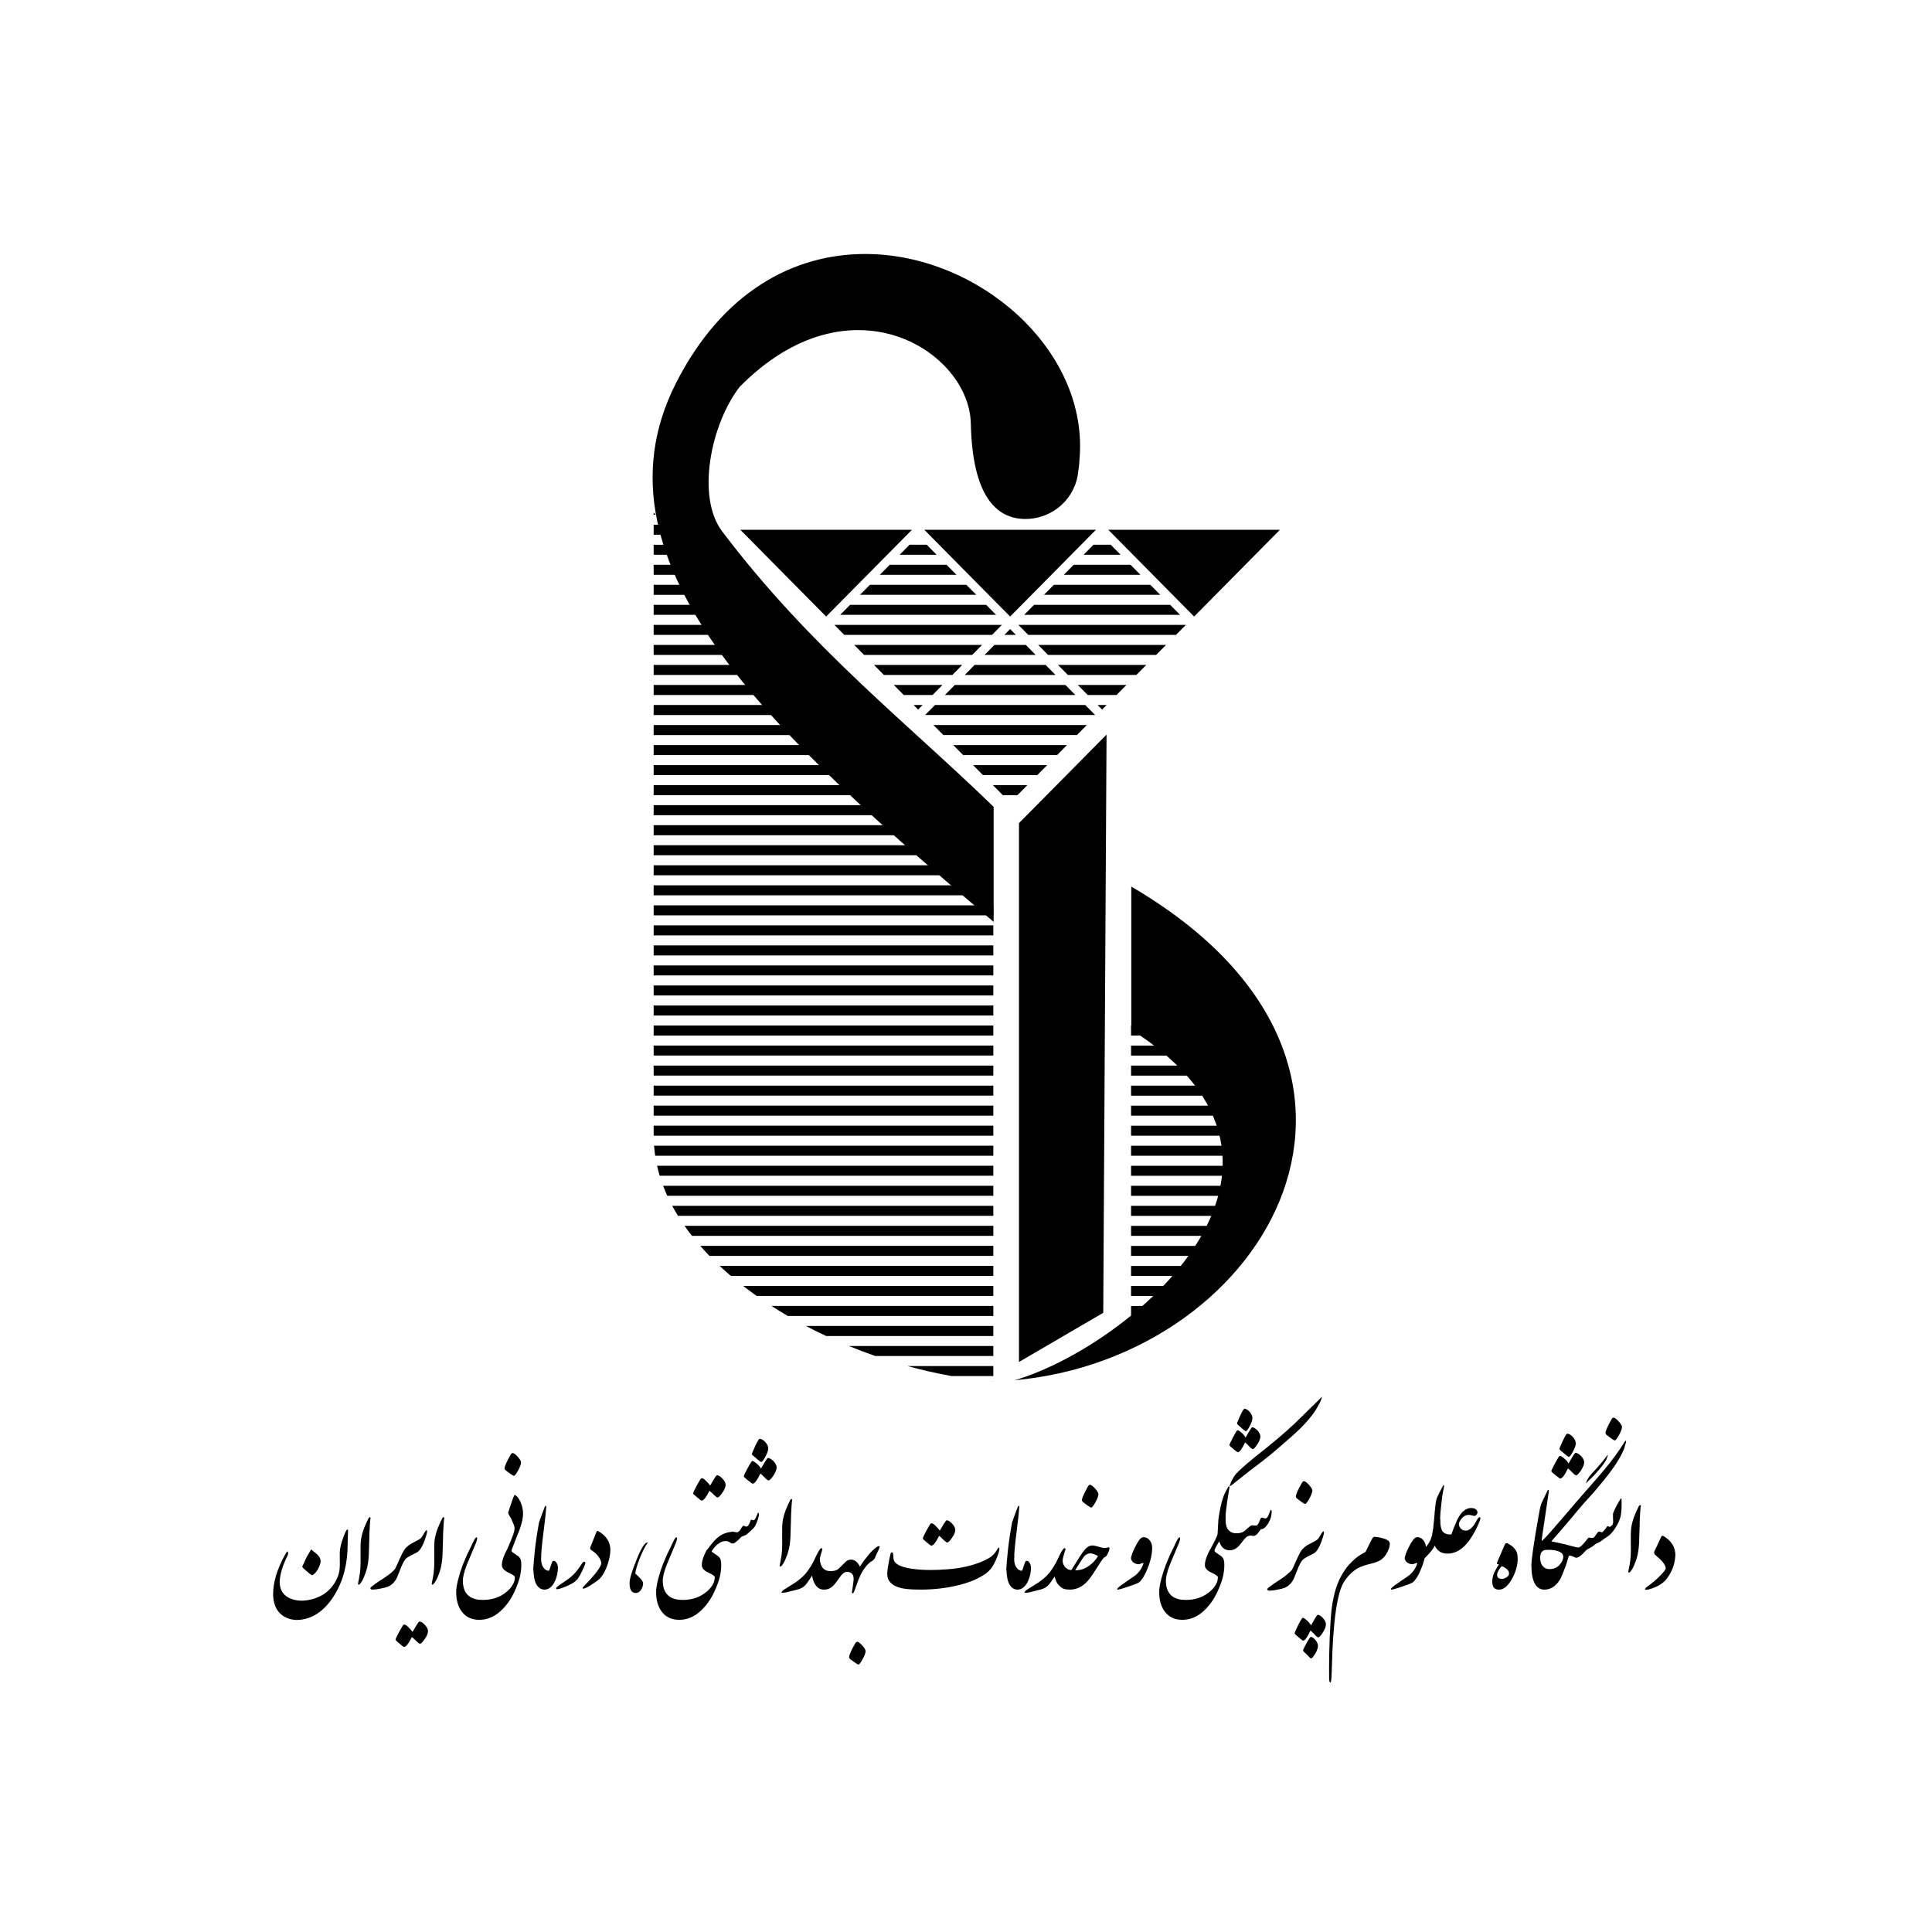 <?xml version="1.0" encoding="UTF-8"?> <svg xmlns="http://www.w3.org/2000/svg" width="100" height="100" viewBox="0 0 100 100" fill="none"><path fill-rule="evenodd" clip-rule="evenodd" d="M61.911 52.434L61.245 52.564H62.023L61.911 52.434ZM58.578 53.082L58.544 53.089V53.6H62.916L62.47 53.082H58.578ZM58.544 54.119V54.637H63.809L63.363 54.119H58.544ZM58.544 55.156V55.674H64.703L64.256 55.156H58.544ZM58.544 56.193V56.711H65.362L65.408 56.493L65.149 56.193H58.544ZM58.544 57.229V57.748H65.147L65.255 57.229H58.544ZM58.544 58.266V58.785H64.931L65.039 58.266H58.544ZM58.544 59.303V59.822H64.716L64.824 59.303H58.544ZM58.544 60.34V60.858H64.501L64.608 60.34H58.544ZM58.544 61.377V61.895H64.285L64.393 61.377H58.544ZM58.544 62.414V62.932H64.07L64.177 62.414H58.544ZM58.544 63.45V63.969H63.854L63.962 63.45H58.544ZM58.544 64.487V65.006H62.949L63.551 64.487H58.544ZM58.544 65.524V66.043H61.745L62.347 65.524H58.544ZM58.544 66.561V67.079H60.541L61.143 66.561H58.544ZM58.544 67.598V68.116H59.337L59.939 67.598H58.544ZM58.544 68.635V68.799L58.735 68.635H58.544Z" fill="black"></path><path fill-rule="evenodd" clip-rule="evenodd" d="M47.077 28.196L46.564 28.715H48.48L47.968 28.196H47.077ZM56.6 28.196L56.087 28.715H58.004L57.491 28.196H56.6ZM46.051 29.233L45.539 29.752H49.506L48.993 29.233H46.051ZM55.575 29.233L55.062 29.752H59.029L58.517 29.233H55.575ZM45.026 30.27L44.513 30.788H50.532L50.019 30.27H45.026ZM54.549 30.27L54.036 30.788H60.055L59.542 30.27H54.549ZM44 31.307L43.487 31.825H51.557L51.044 31.307H44ZM53.523 31.307L53.011 31.825H61.08L60.568 31.307H53.523ZM43.187 32.344L43.7 32.862H51.345L51.858 32.344H43.187ZM52.71 32.344L53.223 32.862H60.868L61.381 32.344H52.71ZM52.284 32.56L51.985 32.862H52.583L52.284 32.56ZM44.213 33.38L44.725 33.899H50.319L50.832 33.38H44.213ZM51.472 33.38L50.96 33.899H53.608L53.096 33.38H51.472ZM53.736 33.38L54.249 33.899H59.843L60.355 33.38H53.736ZM45.238 34.417L45.751 34.936H49.294L49.806 34.417H45.238ZM50.447 34.417L49.934 34.936H54.634L54.121 34.417H50.447ZM54.761 34.417L55.274 34.936H58.817L59.33 34.417H54.761ZM46.264 35.454L46.776 35.973H48.268L48.781 35.454H46.264ZM49.421 35.454L48.908 35.973H55.66L55.147 35.454H49.421ZM55.787 35.454L56.3 35.973H57.791L58.304 35.454H55.787ZM47.289 36.491L47.522 36.727L47.755 36.491H47.289ZM48.396 36.491L47.883 37.009H56.685L56.172 36.491H48.396ZM56.813 36.491L57.046 36.727L57.279 36.491H56.813ZM48.315 37.528L48.828 38.046H55.74L56.253 37.528H48.315ZM49.341 38.565L49.853 39.083H54.715L55.227 38.565H49.341ZM50.366 39.602L50.879 40.12H53.689L54.202 39.602H50.366ZM51.392 40.638L51.904 41.157H52.663L53.176 40.638H51.392Z" fill="black"></path><path fill-rule="evenodd" clip-rule="evenodd" d="M47.202 27.422H38.319L42.761 31.912L47.202 27.422Z" fill="black"></path><path fill-rule="evenodd" clip-rule="evenodd" d="M56.725 27.422H47.843L52.284 31.912L56.725 27.422Z" fill="black"></path><path fill-rule="evenodd" clip-rule="evenodd" d="M66.249 27.422H57.366L61.807 31.912L66.249 27.422Z" fill="black"></path><path fill-rule="evenodd" clip-rule="evenodd" d="M57.275 38.023L52.742 42.605V70.496L57.104 67.95L57.275 38.023Z" fill="black"></path><path fill-rule="evenodd" clip-rule="evenodd" d="M58.556 45.891V53.297C69.729 60.411 58.373 69.744 52.513 71.441C65.739 70.239 74.345 55.127 58.556 45.891Z" fill="black"></path><path fill-rule="evenodd" clip-rule="evenodd" d="M33.833 26.523V26.641H33.935L33.833 26.523ZM33.833 27.16V27.678H34.838L34.386 27.16H33.833ZM33.833 28.197V28.715H35.74L35.289 28.197H33.833ZM33.833 29.233V29.752H36.642L36.191 29.233H33.833ZM33.833 30.27V30.789H37.545L37.094 30.27H33.833ZM33.833 31.307V31.825H38.447L37.996 31.307H33.833ZM33.833 32.344V32.862H39.349L38.898 32.344H33.833ZM33.833 33.381V33.899H40.252L39.801 33.381H33.833ZM33.833 34.417V34.936H41.154L40.703 34.417H33.833ZM33.833 35.454V35.973H42.057L41.605 35.454H33.833ZM33.833 36.491V37.01H42.959L42.508 36.491H33.833ZM33.833 37.528V38.047H43.861L43.41 37.528H33.833ZM33.833 38.565V39.083H44.764L44.313 38.565H33.833ZM33.833 39.602V40.12H45.666L45.215 39.602H33.833ZM33.833 40.639V41.157H46.569L46.117 40.639H33.833ZM33.833 41.675V42.194H47.471L47.02 41.675H33.833ZM33.833 42.712V43.231H48.373L47.922 42.712H33.833ZM33.833 43.749V44.267H49.276L48.825 43.749H33.833ZM33.833 44.786V45.304H50.178L49.727 44.786H33.833ZM33.833 45.823V46.341H51.08L50.629 45.823H33.833ZM33.833 46.86V47.378H51.414V46.86H33.833ZM33.833 47.896V48.415H51.414V47.896H33.833ZM33.833 48.933V49.452H51.414V48.933H33.833ZM33.833 49.97V50.489H51.414V49.97H33.833ZM33.833 51.007V51.525H51.414V51.007H33.833ZM33.833 52.044V52.562H51.414V52.044H33.833ZM33.833 53.081V53.599H51.414V53.081H33.833ZM33.833 54.117V54.636H51.414V54.117H33.833ZM33.833 55.154V55.673H51.414V55.154H33.833ZM33.833 56.191V56.709H51.414V56.191H33.833ZM33.833 57.228V57.746H51.414V57.228H33.833ZM33.833 58.265V58.759C33.833 58.767 33.833 58.775 33.833 58.783H51.414V58.265H33.833ZM33.854 59.302C33.867 59.475 33.887 59.648 33.913 59.82H51.414V59.302H33.854ZM34.01 60.338C34.049 60.513 34.095 60.685 34.147 60.857H51.414V60.338H34.01ZM34.323 61.375C34.389 61.55 34.46 61.722 34.538 61.894H51.414V61.375H34.323ZM34.794 62.412C34.887 62.587 34.986 62.759 35.092 62.931H51.414V62.412H34.794ZM35.431 63.449C35.553 63.624 35.681 63.797 35.815 63.967H51.414V63.449H35.431ZM36.244 64.486C36.397 64.661 36.556 64.834 36.721 65.004H51.414V64.486H36.244ZM37.248 65.523C37.435 65.698 37.629 65.871 37.828 66.041H51.414V65.523H37.248ZM38.465 66.559C38.693 66.736 38.925 66.909 39.164 67.078H51.414V66.559H38.465ZM39.933 67.596C40.21 67.774 40.491 67.947 40.779 68.115H51.414V67.596H39.933ZM41.716 68.633C42.059 68.813 42.407 68.986 42.76 69.151H51.414V68.633H41.716ZM43.941 69.67C44.393 69.856 44.85 70.028 45.31 70.188H51.414V69.67H43.941ZM46.971 70.707C47.741 70.919 48.509 71.093 49.264 71.225H51.414V70.707H46.971ZM51.326 71.481C51.356 71.484 51.385 71.486 51.414 71.488V71.481H51.326Z" fill="black"></path><path fill-rule="evenodd" clip-rule="evenodd" d="M44.764 13.146C41.135 13.151 37.418 15.042 34.985 19.837C30.178 29.309 40.577 38.459 51.43 47.716V41.763C47.076 37.517 41.938 33.548 37.371 27.492C36.047 25.736 36.766 22.009 38.278 20.03C43.999 14.219 50.169 18.179 50.249 21.916C50.328 25.652 51.557 26.862 53.074 26.862C54.501 26.861 55.689 25.785 55.809 24.386C55.846 24.222 55.861 24.028 55.889 23.581C56.239 18.038 50.615 13.139 44.764 13.146Z" fill="black"></path><path d="M85.979 79.55C86.002 79.484 86.048 79.472 86.118 79.516C86.517 79.759 86.717 80.086 86.717 80.496C86.7 80.802 86.636 81.069 86.522 81.298C86.411 81.526 86.297 81.7 86.18 81.819C85.978 82.025 85.688 82.177 85.309 82.275C85.262 82.283 85.225 82.287 85.198 82.287C85.161 82.287 85.143 82.278 85.143 82.259C85.143 82.226 85.198 82.168 85.309 82.087C85.531 81.931 85.739 81.753 85.933 81.554C86.122 81.362 86.217 81.235 86.217 81.173C86.217 81.01 86.041 80.785 85.689 80.496C85.623 80.442 85.603 80.376 85.627 80.299C85.72 80.118 85.837 79.868 85.979 79.55Z" fill="black"></path><path d="M84.865 79.019C84.857 79.246 84.85 79.45 84.846 79.631C84.844 79.809 84.836 79.961 84.822 80.086C84.797 80.355 84.745 80.593 84.667 80.801C84.591 81.007 84.53 81.144 84.485 81.213C84.442 81.281 84.406 81.331 84.377 81.363C84.344 81.394 84.318 81.404 84.3 81.394C84.283 81.383 84.277 81.366 84.281 81.341C84.281 81.335 84.3 81.24 84.337 81.057C84.374 80.874 84.397 80.697 84.405 80.526C84.415 80.354 84.417 80.111 84.411 79.799C84.405 79.485 84.412 79.245 84.433 79.078C84.445 78.983 84.466 78.883 84.494 78.779C84.523 78.675 84.556 78.574 84.593 78.476C84.632 78.376 84.672 78.281 84.713 78.192C84.755 78.103 84.793 78.023 84.828 77.955C84.857 77.911 84.881 77.894 84.902 77.905C84.922 77.913 84.932 77.93 84.93 77.955C84.925 77.969 84.92 78.002 84.914 78.052C84.91 78.099 84.905 78.158 84.899 78.226C84.895 78.293 84.891 78.365 84.886 78.442C84.882 78.519 84.878 78.594 84.874 78.669C84.872 78.742 84.87 78.81 84.868 78.872C84.866 78.935 84.865 78.984 84.865 79.019Z" fill="black"></path><path d="M83.21 75.303C83.229 75.309 83.218 75.361 83.176 75.459C83.168 75.498 83.147 75.548 83.112 75.609C83.004 75.792 82.797 76.051 82.488 76.386C82.416 76.454 82.346 76.522 82.278 76.589C82.21 76.655 82.144 76.722 82.081 76.788C82.105 76.716 82.136 76.641 82.173 76.564C82.2 76.51 82.253 76.435 82.334 76.339C82.562 76.089 82.737 75.894 82.858 75.752C83.021 75.557 83.138 75.407 83.21 75.303ZM80.914 80.574C80.914 80.459 80.843 80.371 80.701 80.308C80.559 80.248 80.373 80.218 80.145 80.218C80.024 80.218 79.944 80.227 79.907 80.246C79.782 80.302 79.719 80.43 79.719 80.63C79.719 80.821 79.768 80.971 79.867 81.079C79.95 81.171 80.061 81.217 80.201 81.217C80.417 81.217 80.59 81.145 80.719 81.001C80.849 80.858 80.914 80.715 80.914 80.574ZM81.232 80.514C81.207 80.521 81.176 80.596 81.139 80.739C81.094 80.895 81.065 80.99 81.052 81.023C80.91 81.408 80.803 81.661 80.731 81.781C80.519 82.112 80.254 82.278 79.935 82.278C79.713 82.278 79.545 82.168 79.432 81.95C79.321 81.736 79.265 81.427 79.265 81.023C79.265 80.861 79.296 80.574 79.358 80.162C79.422 79.729 79.477 79.379 79.525 79.11C79.574 78.813 79.62 78.552 79.663 78.327C79.701 78.09 79.744 77.912 79.793 77.793L80.108 77.135C80.12 77.116 80.136 77.111 80.154 77.119C80.167 77.132 80.171 77.158 80.167 77.197C80.165 77.237 80.152 77.32 80.13 77.447C80.127 77.451 80.06 77.91 79.926 78.823C79.887 79.077 79.856 79.282 79.833 79.438C79.813 79.594 79.799 79.701 79.793 79.759C79.838 79.759 80.126 79.45 80.654 78.832C81.447 77.907 81.926 77.35 82.093 77.163C82.296 76.932 82.476 76.728 82.63 76.551C82.784 76.372 82.913 76.221 83.016 76.099C83.444 75.585 83.791 75.112 84.056 74.682C84.116 74.597 84.15 74.557 84.158 74.563C84.168 74.57 84.17 74.593 84.164 74.635C84.111 74.831 84.081 74.937 84.075 74.953C83.998 75.166 83.884 75.388 83.732 75.621C83.637 75.79 83.495 75.998 83.306 76.245C83.131 76.478 82.877 76.791 82.543 77.185C82.533 77.191 82.361 77.381 82.028 77.756C81.921 77.879 81.813 78.003 81.704 78.13C81.597 78.255 81.491 78.383 81.386 78.514L80.815 79.185L80.296 79.778C80.3 79.778 80.303 79.779 80.305 79.781C80.31 79.783 80.315 79.784 80.321 79.784L81.016 79.934C81.061 79.947 81.106 79.96 81.151 79.975C81.197 79.987 81.242 79.999 81.287 80.009C81.489 80.067 81.625 80.096 81.695 80.096C81.767 80.096 81.878 80.006 82.028 79.825C82.108 79.725 82.169 79.649 82.21 79.597C82.231 79.587 82.256 79.585 82.287 79.591C82.324 79.601 82.348 79.606 82.358 79.606L82.436 79.597C82.483 79.591 82.52 79.567 82.547 79.525C82.559 79.507 82.571 79.488 82.584 79.469C82.596 79.45 82.61 79.432 82.627 79.413C82.684 79.326 82.728 79.279 82.757 79.272C82.789 79.279 82.843 79.291 82.917 79.31C82.946 79.308 83.003 79.251 83.09 79.138L83.195 78.992C83.224 78.992 83.264 79.006 83.315 79.035L83.362 79.01C83.421 78.973 83.458 78.934 83.473 78.895C83.489 78.847 83.497 78.803 83.497 78.764C83.497 78.741 83.494 78.661 83.488 78.523V78.343C83.54 78.199 83.604 78.058 83.683 77.918C83.763 77.779 83.825 77.671 83.868 77.597C83.87 77.584 83.885 77.567 83.914 77.547C83.926 77.547 83.933 77.607 83.933 77.728C83.933 77.765 83.933 77.804 83.933 77.843C83.933 77.883 83.933 77.921 83.933 77.959C83.933 78.071 83.924 78.197 83.908 78.336C83.894 78.505 83.828 78.698 83.71 78.917C83.589 79.135 83.473 79.297 83.362 79.403C83.329 79.439 83.284 79.476 83.229 79.516C83.2 79.535 83.172 79.553 83.145 79.572C83.121 79.589 83.096 79.604 83.071 79.619C82.979 79.688 82.924 79.728 82.908 79.741C82.871 79.772 82.828 79.8 82.778 79.825L82.618 79.897C82.583 79.924 82.549 79.95 82.516 79.975C82.485 79.998 82.455 80.021 82.426 80.046L82.139 80.209C82.102 80.234 82.04 80.295 81.954 80.393C81.806 80.551 81.679 80.63 81.574 80.63C81.566 80.63 81.497 80.602 81.367 80.546C81.32 80.527 81.275 80.518 81.232 80.518V80.514ZM80.296 76.152C80.296 76.114 80.362 75.974 80.494 75.73C80.626 75.485 80.707 75.36 80.738 75.356C80.787 75.356 80.864 75.402 80.969 75.493C81.076 75.583 81.148 75.668 81.185 75.749C81.253 75.637 81.318 75.528 81.38 75.421C81.47 75.272 81.526 75.197 81.546 75.197C81.621 75.197 81.715 75.25 81.83 75.356C81.942 75.475 81.997 75.584 81.997 75.684C81.997 75.798 81.942 75.942 81.83 76.114C81.715 76.279 81.633 76.361 81.584 76.361C81.544 76.361 81.488 76.322 81.414 76.245C81.311 76.135 81.225 76.055 81.157 76.005C80.989 76.355 80.856 76.529 80.759 76.529C80.739 76.529 80.656 76.472 80.512 76.358C80.368 76.241 80.296 76.172 80.296 76.152ZM80.719 74.991C80.719 74.96 80.776 74.822 80.889 74.579C81.004 74.335 81.08 74.212 81.117 74.207C81.204 74.207 81.299 74.261 81.404 74.367C81.509 74.485 81.562 74.6 81.562 74.71C81.562 74.812 81.513 74.953 81.414 75.134C81.317 75.315 81.246 75.406 81.201 75.406C81.172 75.406 81.109 75.363 81.012 75.278C80.918 75.193 80.845 75.131 80.793 75.094C80.744 75.056 80.719 75.022 80.719 74.991ZM83.099 74.17C83.099 74.101 83.154 73.958 83.263 73.739C83.372 73.521 83.443 73.403 83.476 73.387C83.542 73.358 83.635 73.41 83.757 73.543C83.88 73.674 83.946 73.777 83.954 73.852C83.954 73.95 83.903 74.092 83.8 74.279C83.697 74.464 83.623 74.557 83.578 74.557C83.559 74.557 83.498 74.522 83.395 74.451C83.293 74.378 83.215 74.321 83.164 74.279C83.121 74.242 83.099 74.205 83.099 74.17Z" fill="black"></path><path d="M78.555 80.715C78.555 80.85 78.533 81.001 78.487 81.168C78.444 81.334 78.386 81.485 78.314 81.62C78.203 81.834 78.089 81.998 77.972 82.11C77.855 82.222 77.724 82.279 77.58 82.279C77.351 82.279 77.237 82.138 77.237 81.857C77.237 81.762 77.253 81.659 77.284 81.548C77.323 81.434 77.371 81.327 77.429 81.227C77.488 81.127 77.539 81.043 77.58 80.974C77.539 80.962 77.513 80.954 77.503 80.952C77.494 80.948 77.487 80.946 77.481 80.946C77.475 80.921 77.495 80.853 77.543 80.743L77.87 79.991C77.901 79.912 77.937 79.873 77.978 79.873C78.009 79.873 78.055 79.892 78.117 79.932C78.181 79.971 78.234 80.007 78.278 80.038C78.38 80.132 78.452 80.222 78.493 80.309C78.535 80.397 78.555 80.532 78.555 80.715ZM78.108 81.455C78.108 81.365 78.077 81.293 78.015 81.236C77.984 81.205 77.94 81.172 77.882 81.136C77.825 81.099 77.777 81.077 77.74 81.071C77.714 81.071 77.665 81.126 77.595 81.236C77.525 81.344 77.49 81.436 77.49 81.511C77.49 81.652 77.574 81.723 77.74 81.723C77.814 81.723 77.894 81.696 77.978 81.642C78.064 81.586 78.108 81.523 78.108 81.455Z" fill="black"></path><path d="M74.925 80.415C74.647 80.415 74.442 80.305 74.308 80.087C74.201 79.91 74.147 79.681 74.147 79.4C74.155 79.336 74.17 79.263 74.19 79.182C74.209 79.099 74.235 79.019 74.268 78.945C74.3 78.87 74.34 78.805 74.385 78.751C74.43 78.697 74.484 78.664 74.545 78.651C74.545 78.888 74.573 79.07 74.629 79.197C74.668 79.283 74.735 79.344 74.829 79.382C74.924 79.419 75.022 79.431 75.123 79.419C75.166 79.302 75.208 79.19 75.249 79.082C75.255 79.069 75.308 78.945 75.407 78.707C75.483 78.541 75.569 78.404 75.666 78.296C75.81 78.135 75.971 78.055 76.147 78.055C76.23 78.055 76.3 78.071 76.357 78.102C76.415 78.131 76.453 78.18 76.472 78.249C76.478 78.313 76.459 78.366 76.416 78.408C76.375 78.447 76.342 78.467 76.317 78.467C76.311 78.467 76.273 78.458 76.203 78.439C76.135 78.42 76.071 78.411 76.012 78.411C75.88 78.411 75.764 78.47 75.663 78.589C75.562 78.707 75.512 78.81 75.512 78.898C75.512 78.971 75.544 79.043 75.61 79.116C75.678 79.189 75.769 79.225 75.882 79.225C76.028 79.219 76.173 79.11 76.317 78.898C76.348 78.848 76.393 78.77 76.453 78.664C76.515 78.558 76.564 78.513 76.601 78.529C76.634 78.542 76.633 78.599 76.598 78.701C76.563 78.801 76.506 78.934 76.425 79.101C76.31 79.332 76.183 79.544 76.046 79.737C75.714 80.189 75.341 80.415 74.925 80.415Z" fill="black"></path><path d="M73.502 80.854C73.49 80.829 73.477 80.804 73.465 80.779C73.459 80.733 73.446 80.66 73.428 80.561C73.412 80.511 73.418 80.459 73.446 80.405C73.477 80.355 73.506 80.32 73.533 80.302L73.743 80.13C73.94 79.943 74.07 79.706 74.132 79.418C74.138 79.381 74.154 79.282 74.181 79.122C74.194 79.02 74.212 78.836 74.237 78.57C74.247 78.449 74.255 78.344 74.261 78.254C74.27 78.165 74.284 78.033 74.305 77.858C74.327 77.683 74.357 77.558 74.394 77.484L74.514 77.237L74.706 76.872C74.731 76.859 74.743 76.878 74.743 76.928C74.737 76.993 74.721 77.075 74.697 77.175C74.668 77.306 74.637 77.527 74.604 77.839C74.563 78.162 74.542 78.436 74.542 78.663L74.468 79.581C74.45 79.691 74.437 79.759 74.431 79.784C74.394 79.917 74.341 79.983 74.271 79.983C74.252 80.025 74.231 80.067 74.206 80.111C74.156 80.188 74.08 80.286 73.977 80.405C73.87 80.523 73.79 80.607 73.737 80.657C73.636 80.745 73.558 80.81 73.502 80.854Z" fill="black"></path><path d="M73.647 80.964C73.54 81.265 73.44 81.488 73.348 81.632C73.255 81.775 73.182 81.865 73.129 81.9C73.077 81.933 72.999 81.97 72.894 82.009C72.789 82.049 72.629 82.104 72.412 82.175C72.198 82.243 72.072 82.278 72.033 82.278C72.008 82.278 71.996 82.271 71.996 82.259C71.971 82.225 72.099 82.114 72.378 81.925C72.66 81.734 72.841 81.609 72.922 81.55C73.004 81.49 73.087 81.403 73.172 81.288C73.258 81.174 73.321 81.045 73.36 80.901C73.337 80.899 73.315 80.901 73.292 80.907C73.272 80.914 73.25 80.921 73.227 80.929C73.207 80.938 73.185 80.946 73.162 80.954C73.14 80.961 73.118 80.964 73.098 80.964C72.982 80.96 72.886 80.922 72.808 80.851C72.731 80.778 72.7 80.698 72.712 80.611C72.724 80.559 72.742 80.498 72.764 80.427C72.789 80.356 72.838 80.245 72.912 80.093C72.987 79.939 73.061 79.812 73.135 79.712C73.211 79.612 73.286 79.562 73.36 79.562C73.488 79.562 73.594 79.618 73.678 79.728C73.762 79.836 73.805 79.967 73.805 80.121C73.805 80.198 73.799 80.275 73.789 80.352C73.781 80.429 73.772 80.493 73.761 80.546C73.751 80.596 73.736 80.661 73.715 80.742C73.695 80.821 73.672 80.895 73.647 80.964Z" fill="black"></path><path d="M69.529 81.937C69.424 82.124 69.333 82.396 69.255 82.752C69.176 83.107 69.113 83.541 69.063 84.053C69.014 84.567 68.981 85.049 68.964 85.498C68.95 85.947 68.937 86.336 68.924 86.665C68.912 86.996 68.884 87.133 68.841 87.077C68.81 87.042 68.795 86.98 68.795 86.893C68.79 86.593 68.793 86.164 68.801 85.604C68.811 85.044 68.836 84.449 68.875 83.819C68.916 83.189 69.013 82.636 69.165 82.162C69.21 82.033 69.261 81.905 69.316 81.778C69.432 81.535 69.567 81.311 69.724 81.107C69.802 81.011 69.896 80.91 70.005 80.804C70.114 80.698 70.213 80.615 70.301 80.555C70.392 80.492 70.472 80.441 70.542 80.402C70.612 80.362 70.659 80.335 70.684 80.321L70.946 79.784C71.006 79.661 71.057 79.584 71.1 79.553C71.113 79.54 71.183 79.543 71.31 79.562C71.44 79.581 71.576 79.616 71.718 79.668C71.862 79.72 71.935 79.8 71.937 79.909C71.933 79.979 71.923 80.044 71.906 80.102C71.89 80.16 71.858 80.237 71.811 80.333C71.765 80.429 71.708 80.515 71.638 80.592C71.57 80.667 71.504 80.723 71.44 80.761C71.376 80.798 71.29 80.835 71.181 80.873C71.072 80.908 70.949 80.942 70.814 80.973C70.678 81.004 70.536 81.052 70.388 81.116C70.239 81.179 70.085 81.286 69.924 81.438C69.766 81.59 69.634 81.756 69.529 81.937Z" fill="black"></path><path d="M68.511 79.431C68.356 79.987 68.183 80.314 67.992 80.411C67.725 80.542 67.561 80.63 67.501 80.674C67.444 80.719 67.406 80.755 67.387 80.78C67.325 80.867 67.265 80.979 67.205 81.117C67.104 81.379 67.023 81.581 66.961 81.722C66.858 81.936 66.707 82.089 66.507 82.181C66.411 82.218 66.284 82.251 66.128 82.278C65.963 82.313 65.834 82.331 65.742 82.331C65.662 82.339 65.611 82.32 65.591 82.274C65.584 82.245 65.615 82.206 65.683 82.156C65.708 82.137 65.792 82.075 65.936 81.969C65.953 81.954 66.064 81.881 66.27 81.75C66.43 81.64 66.506 81.588 66.498 81.594C66.677 81.451 66.8 81.338 66.868 81.257C66.889 81.23 66.961 81.074 67.085 80.789C67.212 80.506 67.308 80.322 67.372 80.237C67.438 80.149 67.539 80.061 67.677 79.971C67.731 79.942 67.822 79.893 67.952 79.825C68.065 79.769 68.145 79.721 68.193 79.681C68.236 79.644 68.291 79.562 68.359 79.438C68.427 79.315 68.475 79.256 68.501 79.26C68.53 79.268 68.533 79.325 68.511 79.431ZM67.01 84.54C67.01 84.503 67.072 84.36 67.196 84.112C67.321 83.865 67.398 83.741 67.427 83.741C67.477 83.741 67.552 83.787 67.653 83.879C67.755 83.97 67.823 84.055 67.856 84.134C67.922 84.024 67.984 83.916 68.041 83.81C68.128 83.658 68.182 83.582 68.205 83.582C68.275 83.582 68.362 83.635 68.467 83.741C68.576 83.862 68.631 83.972 68.631 84.072C68.631 84.189 68.576 84.332 68.467 84.503C68.362 84.669 68.285 84.752 68.236 84.752C68.199 84.752 68.145 84.713 68.075 84.634C67.977 84.525 67.894 84.446 67.829 84.397C67.668 84.746 67.541 84.921 67.449 84.921C67.428 84.921 67.35 84.863 67.214 84.746C67.078 84.632 67.01 84.563 67.01 84.54ZM67.446 85.417C67.448 85.386 67.508 85.261 67.628 85.043C67.749 84.826 67.824 84.72 67.853 84.724C67.927 84.73 68.007 84.788 68.094 84.896C68.182 85.006 68.224 85.111 68.217 85.211C68.211 85.319 68.161 85.453 68.066 85.614C67.967 85.766 67.9 85.841 67.862 85.841C67.838 85.839 67.808 85.817 67.773 85.773C67.728 85.725 67.682 85.679 67.637 85.635C67.592 85.592 67.549 85.551 67.507 85.514C67.466 85.476 67.446 85.444 67.446 85.417ZM67.072 77.459C67.072 77.391 67.127 77.247 67.236 77.028C67.345 76.81 67.416 76.692 67.449 76.676C67.515 76.647 67.608 76.699 67.73 76.832C67.853 76.963 67.919 77.066 67.927 77.141C67.927 77.239 67.876 77.381 67.773 77.568C67.67 77.754 67.596 77.846 67.551 77.846C67.532 77.846 67.471 77.811 67.368 77.74C67.266 77.667 67.189 77.61 67.137 77.568C67.094 77.531 67.072 77.495 67.072 77.459Z" fill="black"></path><path d="M63.433 78.483C63.433 78.596 63.434 78.679 63.436 78.733C63.436 78.81 63.453 78.91 63.488 79.033C63.525 79.128 63.587 79.207 63.673 79.27C63.756 79.332 63.867 79.364 64.007 79.364C64.198 79.364 64.35 79.31 64.461 79.204C64.609 79.065 64.709 78.984 64.76 78.961C64.795 78.946 64.834 78.944 64.877 78.955C64.923 78.963 64.97 78.965 65.019 78.961C65.075 78.961 65.127 78.897 65.177 78.77C65.226 78.641 65.26 78.572 65.279 78.561C65.297 78.551 65.319 78.549 65.344 78.555C65.415 78.58 65.465 78.593 65.492 78.593C65.545 78.593 65.591 78.556 65.631 78.483C65.647 78.458 65.674 78.393 65.711 78.287C65.742 78.197 65.766 78.153 65.785 78.153C65.81 78.153 65.822 78.181 65.822 78.237C65.822 78.449 65.761 78.655 65.64 78.855C65.514 79.055 65.387 79.154 65.257 79.154C65.173 79.275 65.124 79.342 65.112 79.354C65.03 79.452 64.955 79.501 64.887 79.501C64.819 79.488 64.762 79.482 64.717 79.482C64.672 79.482 64.623 79.495 64.572 79.519C64.51 79.544 64.393 79.672 64.22 79.903C64.047 80.13 63.86 80.243 63.658 80.243C63.44 80.243 63.279 80.146 63.176 79.95C63.082 79.757 63.035 79.517 63.035 79.232C63.086 79.001 63.143 78.814 63.204 78.671C63.264 78.521 63.323 78.446 63.38 78.446C63.393 78.446 63.41 78.458 63.433 78.483ZM63.636 74.801C63.636 74.766 63.698 74.629 63.822 74.392C63.945 74.155 64.021 74.034 64.05 74.03C64.097 74.03 64.171 74.074 64.269 74.161C64.368 74.249 64.435 74.332 64.47 74.411C64.534 74.303 64.596 74.197 64.655 74.093C64.74 73.947 64.791 73.874 64.809 73.874C64.879 73.874 64.969 73.926 65.078 74.03C65.183 74.144 65.236 74.251 65.236 74.348C65.236 74.459 65.183 74.597 65.078 74.763C64.969 74.924 64.892 75.004 64.847 75.004C64.809 75.004 64.756 74.966 64.686 74.891C64.589 74.785 64.509 74.708 64.445 74.66C64.287 74.998 64.162 75.166 64.072 75.166C64.051 75.166 63.973 75.111 63.837 75.001C63.703 74.888 63.636 74.822 63.636 74.801ZM64.032 73.674C64.032 73.645 64.085 73.513 64.192 73.278C64.301 73.041 64.373 72.92 64.408 72.916C64.489 72.916 64.578 72.967 64.677 73.069C64.775 73.185 64.825 73.297 64.825 73.403C64.825 73.503 64.779 73.64 64.686 73.815C64.596 73.99 64.529 74.077 64.485 74.077C64.459 74.077 64.4 74.036 64.309 73.955C64.221 73.872 64.152 73.813 64.103 73.777C64.055 73.74 64.032 73.706 64.032 73.674Z" fill="black"></path><path d="M63.433 78.517L63.346 79.041C63.318 79.255 63.285 79.427 63.248 79.556C63.217 79.689 63.185 79.756 63.152 79.756C63.127 79.756 63.088 79.802 63.035 79.893C62.934 80.068 62.877 80.184 62.865 80.243C62.819 80.266 62.777 80.278 62.738 80.28C62.699 80.284 62.659 80.272 62.618 80.243L62.735 80.024C62.809 79.883 62.865 79.775 62.902 79.7C62.972 79.562 63.013 79.456 63.025 79.381L63.035 79.172L63.062 78.676C63.081 78.501 63.109 78.326 63.146 78.152C63.17 78.023 63.2 77.889 63.235 77.749C63.28 77.602 63.318 77.486 63.346 77.403C63.41 77.255 63.487 77.105 63.578 76.953C63.602 76.937 63.622 76.932 63.636 76.938C63.649 76.954 63.645 76.997 63.624 77.066C63.577 77.349 63.544 77.553 63.525 77.677C63.464 78.112 63.433 78.392 63.433 78.517ZM64.025 76.236C64.165 76.084 64.462 75.822 64.914 75.449C65.118 75.291 65.32 75.13 65.519 74.966C65.721 74.799 65.924 74.633 66.127 74.466C66.403 74.235 66.681 73.989 66.961 73.727C67.15 73.55 67.4 73.306 67.711 72.996C68.184 72.539 68.421 72.303 68.421 72.291C68.421 72.324 68.415 72.353 68.403 72.378C68.384 72.466 68.323 72.599 68.22 72.778C68.134 72.94 68.05 73.074 67.967 73.18C67.862 73.318 67.754 73.45 67.643 73.577C67.483 73.751 67.388 73.853 67.359 73.883C67.279 73.964 67.118 74.114 66.878 74.332C66.748 74.446 66.492 74.669 66.109 75C65.897 75.185 65.683 75.362 65.467 75.53C65.339 75.63 65.212 75.729 65.084 75.827C64.959 75.922 64.833 76.017 64.708 76.111L64.053 76.629C63.93 76.729 63.84 76.8 63.785 76.844C63.696 76.911 63.649 76.935 63.643 76.916C63.688 76.775 63.743 76.648 63.809 76.535C63.873 76.417 63.945 76.317 64.025 76.236Z" fill="black"></path><path d="M63.038 81.632C63.038 81.58 62.927 81.502 62.704 81.398C62.478 81.292 62.365 81.163 62.365 81.011C62.365 80.901 62.388 80.777 62.436 80.64C62.485 80.5 62.544 80.368 62.612 80.243C62.626 80.222 62.646 80.207 62.67 80.197C62.697 80.186 62.723 80.181 62.748 80.181C62.774 80.181 62.798 80.186 62.819 80.197C62.839 80.207 62.852 80.222 62.856 80.243C62.856 80.287 62.891 80.331 62.961 80.374C63.031 80.418 63.1 80.466 63.17 80.518C63.242 80.568 63.294 80.626 63.325 80.693C63.356 80.763 63.371 80.87 63.371 81.011C63.371 81.217 63.344 81.427 63.291 81.641C63.239 81.852 63.143 82.111 63.001 82.418C62.774 82.897 62.469 83.278 62.084 83.561C61.942 83.652 61.803 83.721 61.667 83.767C61.519 83.817 61.359 83.841 61.189 83.841C60.791 83.841 60.486 83.692 60.272 83.392C60.091 83.136 60 82.809 60 82.409C60 82.232 60.037 82 60.111 81.713C60.185 81.434 60.263 81.194 60.343 80.992C60.429 80.782 60.503 80.605 60.565 80.462C60.584 80.428 60.609 80.376 60.642 80.306C60.677 80.235 60.721 80.143 60.775 80.031C60.812 79.954 60.842 79.89 60.865 79.838C60.889 79.786 60.914 79.738 60.939 79.694C60.988 79.611 61.025 79.57 61.05 79.572C61.085 79.579 61.094 79.615 61.078 79.682C61.061 79.758 61.041 79.825 61.016 79.881C60.798 80.393 60.648 80.751 60.565 80.955C60.419 81.325 60.346 81.612 60.346 81.816C60.346 82.199 60.463 82.474 60.698 82.64C60.871 82.754 61.095 82.812 61.371 82.812C61.865 82.812 62.278 82.671 62.612 82.39C62.896 82.151 63.038 81.898 63.038 81.632Z" fill="black"></path><path d="M59.479 80.964C59.372 81.265 59.272 81.488 59.179 81.632C59.087 81.775 59.014 81.865 58.96 81.9C58.908 81.933 58.83 81.97 58.725 82.009C58.62 82.049 58.46 82.104 58.244 82.175C58.03 82.243 57.903 82.278 57.864 82.278C57.839 82.278 57.827 82.271 57.827 82.259C57.802 82.225 57.93 82.114 58.21 81.925C58.492 81.734 58.673 81.609 58.753 81.55C58.836 81.49 58.919 81.403 59.003 81.288C59.09 81.174 59.152 81.045 59.191 80.901C59.169 80.899 59.146 80.901 59.124 80.907C59.103 80.914 59.081 80.921 59.059 80.929C59.038 80.938 59.017 80.946 58.994 80.954C58.971 80.961 58.95 80.964 58.929 80.964C58.814 80.96 58.717 80.922 58.639 80.851C58.563 80.778 58.531 80.698 58.543 80.611C58.556 80.559 58.573 80.498 58.596 80.427C58.62 80.356 58.67 80.245 58.744 80.093C58.818 79.939 58.892 79.812 58.966 79.712C59.042 79.612 59.117 79.562 59.191 79.562C59.319 79.562 59.425 79.618 59.509 79.728C59.594 79.836 59.636 79.967 59.636 80.121C59.636 80.198 59.631 80.275 59.621 80.352C59.612 80.429 59.603 80.493 59.593 80.546C59.583 80.596 59.567 80.661 59.547 80.742C59.526 80.821 59.503 80.895 59.479 80.964Z" fill="black"></path><path d="M55.916 81.254C56.009 81.231 56.084 81.206 56.142 81.179C56.195 81.16 56.278 81.11 56.389 81.029C56.576 80.894 56.724 80.733 56.833 80.545C56.804 80.518 56.744 80.488 56.651 80.455C56.558 80.419 56.49 80.402 56.447 80.402C56.346 80.402 56.254 80.437 56.169 80.508C56.12 80.545 56.063 80.616 56 80.72L55.651 81.275C55.717 81.282 55.805 81.275 55.916 81.254ZM54.999 80.748C54.999 80.91 55.052 81.041 55.157 81.141C55.25 81.225 55.348 81.266 55.453 81.266L55.916 80.527C56.06 80.308 56.178 80.165 56.268 80.096C56.351 80.027 56.444 79.993 56.549 79.993C56.617 79.993 56.744 80.021 56.929 80.077C57.026 80.108 57.108 80.124 57.176 80.124C57.237 80.124 57.296 80.115 57.352 80.096C57.403 80.077 57.429 80.096 57.429 80.152C57.423 80.208 57.394 80.293 57.343 80.405C57.287 80.517 57.241 80.579 57.204 80.589C57.162 80.602 57.126 80.63 57.096 80.673C57.083 80.686 57.052 80.726 57.003 80.795L56.586 81.444C56.413 81.71 56.247 81.906 56.086 82.031C55.87 82.195 55.632 82.277 55.373 82.277C55.248 82.277 55.146 82.264 55.068 82.237C54.991 82.212 54.92 82.165 54.855 82.096C54.749 82.009 54.678 81.898 54.638 81.762C54.62 81.706 54.596 81.643 54.567 81.572C54.567 81.497 54.581 81.411 54.608 81.313C54.632 81.215 54.666 81.124 54.709 81.038C54.751 80.953 54.797 80.882 54.848 80.826C54.9 80.768 54.95 80.742 54.999 80.748ZM56 77.646C56 77.578 56.054 77.434 56.163 77.216C56.272 76.997 56.343 76.879 56.376 76.863C56.442 76.834 56.536 76.886 56.657 77.019C56.781 77.15 56.846 77.253 56.855 77.328C56.855 77.426 56.803 77.568 56.7 77.755C56.597 77.941 56.523 78.033 56.478 78.033C56.46 78.033 56.399 77.998 56.296 77.927C56.193 77.854 56.116 77.797 56.065 77.755C56.021 77.718 56 77.681 56 77.646Z" fill="black"></path><path d="M54.348 81.949C54.284 82.03 54.229 82.089 54.181 82.124C54.12 82.168 54.057 82.203 53.993 82.23C53.931 82.255 53.862 82.276 53.786 82.293C53.71 82.311 53.635 82.33 53.561 82.349L53.255 82.424C53.132 82.444 53.057 82.448 53.03 82.433C53.03 82.389 53.08 82.334 53.181 82.267C53.274 82.209 53.367 82.15 53.462 82.09C53.559 82.027 53.656 81.967 53.752 81.909C53.995 81.736 54.177 81.575 54.299 81.425C54.391 81.311 54.463 81.21 54.515 81.122C54.55 81.072 54.601 80.986 54.669 80.863L54.867 80.451C54.914 80.356 54.959 80.278 55.002 80.217C55.042 80.159 55.079 80.131 55.114 80.133C55.145 80.15 55.154 80.181 55.141 80.227C55.106 80.331 55.085 80.398 55.077 80.429C55.027 80.594 55.002 80.709 55.002 80.776C54.984 80.832 54.972 80.867 54.965 80.882C54.891 81.05 54.814 81.21 54.734 81.359C54.709 81.42 54.581 81.616 54.348 81.949Z" fill="black"></path><path d="M52.493 80.678C52.493 80.884 52.534 81.039 52.617 81.143C52.695 81.249 52.786 81.302 52.891 81.302C52.91 81.298 52.941 81.221 52.984 81.071C53.029 80.919 53.067 80.828 53.098 80.797C53.172 80.774 53.233 80.8 53.28 80.875C53.33 80.947 53.357 81.035 53.364 81.137C53.364 81.372 53.314 81.603 53.215 81.829C53.075 82.129 52.888 82.279 52.654 82.279C52.522 82.273 52.412 82.219 52.323 82.117C52.235 82.013 52.175 81.878 52.144 81.714C52.111 81.55 52.095 81.4 52.095 81.265C52.093 81.209 52.098 81.15 52.11 81.09C52.123 81.028 52.14 80.967 52.163 80.909C52.183 80.851 52.207 80.797 52.234 80.747C52.261 80.695 52.289 80.65 52.32 80.612C52.349 80.575 52.379 80.548 52.41 80.531C52.441 80.515 52.468 80.51 52.493 80.519V80.678Z" fill="black"></path><path d="M52.496 80.515C52.49 80.631 52.477 80.738 52.459 80.836C52.441 80.932 52.415 81.013 52.382 81.08C52.351 81.146 52.312 81.196 52.264 81.229C52.217 81.263 52.16 81.274 52.092 81.264C52.096 81.02 52.121 80.681 52.169 80.246C52.216 79.809 52.288 79.328 52.385 78.801C52.434 78.647 52.534 78.377 52.684 77.99C52.701 77.953 52.717 77.937 52.734 77.943C52.75 77.95 52.758 77.965 52.758 77.99C52.75 78.181 52.712 78.546 52.644 79.082C52.576 79.619 52.534 79.987 52.518 80.187C52.503 80.387 52.496 80.496 52.496 80.515Z" fill="black"></path><path d="M48.159 81.263C48.425 81.263 48.722 81.251 49.051 81.226C49.38 81.201 49.695 81.155 49.996 81.088C50.296 81.02 50.568 80.934 50.811 80.832C51.056 80.728 51.228 80.634 51.329 80.548C51.432 80.463 51.514 80.367 51.576 80.261C51.638 80.155 51.678 80.102 51.697 80.102C51.721 80.102 51.731 80.138 51.724 80.208C51.712 80.308 51.672 80.442 51.604 80.611C51.516 80.827 51.427 81 51.339 81.129C51.25 81.256 51.143 81.364 51.017 81.454C50.839 81.576 50.636 81.689 50.409 81.79C50.212 81.872 49.996 81.945 49.761 82.012C49.403 82.106 49.049 82.173 48.699 82.215C48.352 82.257 48.014 82.277 47.687 82.277C47.308 82.277 47.018 82.262 46.816 82.231C46.487 82.178 46.252 82.079 46.112 81.931C45.987 81.817 45.924 81.66 45.924 81.463C45.924 81.386 45.934 81.276 45.955 81.132C45.978 80.989 46.003 80.845 46.032 80.701C46.061 80.558 46.083 80.463 46.097 80.417C46.114 80.372 46.137 80.349 46.168 80.349C46.199 80.349 46.218 80.377 46.227 80.433C46.235 80.487 46.243 80.573 46.251 80.692C46.262 80.811 46.351 80.918 46.52 81.013C46.851 81.174 47.398 81.257 48.159 81.263ZM47.764 79.634C47.764 79.593 47.827 79.455 47.952 79.222C48.078 78.989 48.156 78.865 48.187 78.851C48.238 78.83 48.314 78.868 48.415 78.966C48.516 79.064 48.592 79.15 48.644 79.225C48.706 79.123 48.773 79.009 48.847 78.882C48.924 78.755 48.975 78.691 49.002 78.689C49.078 78.689 49.169 78.746 49.276 78.86C49.383 78.972 49.44 79.079 49.446 79.178C49.446 79.297 49.389 79.438 49.273 79.6C49.162 79.76 49.081 79.84 49.03 79.84C48.995 79.84 48.932 79.795 48.841 79.706C48.753 79.614 48.675 79.544 48.607 79.494C48.44 79.833 48.307 80.002 48.209 80.002C48.184 80.002 48.149 79.983 48.103 79.943C48.06 79.906 47.992 79.849 47.9 79.775C47.809 79.7 47.764 79.653 47.764 79.634Z" fill="black"></path><path d="M44.566 81.472C44.521 81.507 44.472 81.523 44.421 81.519C44.369 81.514 44.329 81.499 44.3 81.472C44.416 81.228 44.554 81 44.714 80.785C44.875 80.569 45.018 80.397 45.143 80.27C45.261 80.158 45.355 80.083 45.427 80.046C45.489 80.014 45.523 80.018 45.529 80.055C45.537 80.088 45.504 80.176 45.43 80.317C45.362 80.45 45.313 80.561 45.282 80.648C45.257 80.704 45.205 80.756 45.125 80.804C45.042 80.848 44.941 80.939 44.819 81.079C44.702 81.228 44.617 81.359 44.566 81.472ZM43.949 85.772C43.949 85.808 43.97 85.844 44.013 85.882C44.065 85.923 44.142 85.979 44.245 86.05C44.348 86.123 44.408 86.159 44.427 86.159C44.472 86.159 44.546 86.066 44.649 85.878C44.752 85.693 44.804 85.552 44.804 85.454C44.795 85.379 44.73 85.275 44.606 85.142C44.485 85.011 44.391 84.96 44.325 84.989C44.292 85.006 44.221 85.123 44.112 85.342C44.003 85.56 43.949 85.704 43.949 85.772Z" fill="black"></path><path d="M44.56 81.473C44.459 81.698 44.363 81.945 44.273 82.213C44.217 82.386 44.174 82.472 44.143 82.472C44.11 82.472 44.094 82.45 44.094 82.406C44.108 82.327 44.121 82.246 44.134 82.163L44.18 81.801C44.194 81.645 44.17 81.533 44.106 81.464C44.042 81.393 43.953 81.358 43.837 81.358C43.718 81.358 43.594 81.453 43.464 81.642C43.334 81.829 43.236 81.96 43.168 82.035C43.102 82.108 43.027 82.167 42.942 82.213C42.858 82.257 42.758 82.278 42.643 82.278C42.456 82.278 42.305 82.189 42.192 82.01C42.077 81.831 42.019 81.583 42.019 81.264C42.036 81.152 42.057 81.049 42.084 80.955C42.111 80.862 42.142 80.782 42.177 80.715C42.21 80.648 42.247 80.597 42.288 80.562C42.329 80.527 42.372 80.511 42.417 80.515C42.417 80.759 42.461 80.954 42.547 81.102C42.636 81.248 42.785 81.32 42.995 81.32C43.147 81.32 43.267 81.292 43.356 81.236C43.387 81.218 43.463 81.147 43.584 81.024C43.646 80.96 43.709 80.896 43.773 80.834C43.863 80.761 43.955 80.724 44.047 80.724C44.173 80.724 44.284 80.779 44.381 80.89C44.443 80.967 44.483 81.026 44.501 81.068C44.52 81.107 44.534 81.143 44.544 81.174C44.555 81.203 44.563 81.23 44.569 81.255C44.575 81.286 44.576 81.323 44.572 81.364C44.57 81.406 44.566 81.442 44.56 81.473Z" fill="black"></path><path d="M41.766 81.949C41.702 82.03 41.647 82.089 41.599 82.124C41.538 82.168 41.475 82.203 41.411 82.23C41.349 82.255 41.281 82.276 41.204 82.293C41.128 82.311 41.053 82.33 40.979 82.349L40.673 82.424C40.55 82.444 40.475 82.448 40.448 82.433C40.448 82.389 40.498 82.334 40.599 82.267C40.692 82.209 40.786 82.15 40.88 82.09C40.977 82.027 41.074 81.967 41.17 81.909C41.413 81.736 41.595 81.575 41.717 81.425C41.809 81.311 41.881 81.21 41.933 81.122C41.968 81.072 42.019 80.986 42.087 80.863L42.285 80.451C42.332 80.356 42.377 80.278 42.421 80.217C42.46 80.159 42.497 80.131 42.532 80.133C42.563 80.15 42.572 80.181 42.559 80.227C42.525 80.331 42.503 80.398 42.495 80.429C42.445 80.594 42.421 80.709 42.421 80.776C42.402 80.832 42.39 80.867 42.384 80.882C42.309 81.05 42.232 81.21 42.152 81.359C42.127 81.42 41.999 81.616 41.766 81.949Z" fill="black"></path><path d="M40.939 78.707C40.931 78.933 40.925 79.137 40.92 79.318C40.918 79.497 40.91 79.649 40.896 79.774C40.871 80.042 40.819 80.28 40.741 80.488C40.665 80.694 40.605 80.832 40.559 80.9C40.516 80.969 40.48 81.019 40.451 81.05C40.418 81.081 40.392 81.092 40.374 81.081C40.358 81.071 40.351 81.053 40.355 81.028C40.355 81.022 40.374 80.927 40.411 80.744C40.448 80.561 40.471 80.384 40.479 80.214C40.489 80.041 40.491 79.799 40.485 79.487C40.479 79.172 40.486 78.932 40.507 78.766C40.519 78.67 40.54 78.57 40.569 78.466C40.597 78.362 40.63 78.261 40.667 78.163C40.706 78.064 40.746 77.969 40.788 77.879C40.829 77.79 40.867 77.711 40.902 77.642C40.931 77.599 40.955 77.582 40.976 77.592C40.996 77.601 41.006 77.617 41.004 77.642C41 77.657 40.995 77.689 40.988 77.739C40.984 77.787 40.979 77.845 40.973 77.914C40.969 77.98 40.965 78.052 40.961 78.129C40.956 78.206 40.952 78.282 40.948 78.357C40.946 78.43 40.944 78.497 40.942 78.56C40.94 78.622 40.939 78.671 40.939 78.707Z" fill="black"></path><path d="M38.096 79.307C38.188 79.326 38.271 79.271 38.343 79.142C38.417 79.011 38.467 78.954 38.494 78.97C38.547 78.991 38.581 79.004 38.596 79.011C38.693 79.046 38.781 78.933 38.861 78.671C38.876 78.652 38.906 78.654 38.951 78.677C38.998 78.7 39.037 78.688 39.068 78.642C39.103 78.599 39.138 78.531 39.173 78.44C39.208 78.346 39.231 78.299 39.241 78.299C39.262 78.297 39.275 78.311 39.281 78.34C39.287 78.367 39.286 78.399 39.278 78.436C39.253 78.574 39.21 78.712 39.148 78.852C39.095 78.981 39.03 79.077 38.954 79.142C38.88 79.208 38.81 79.274 38.744 79.338C38.676 79.407 38.614 79.451 38.559 79.469C38.495 79.494 38.435 79.518 38.38 79.541C38.153 79.781 38.005 79.897 37.935 79.891C37.925 79.866 37.914 79.828 37.901 79.778C37.889 79.728 37.881 79.674 37.877 79.616C37.87 79.558 37.871 79.5 37.88 79.441C37.888 79.381 37.907 79.327 37.935 79.279L38.096 79.307ZM38.497 76.417C38.497 76.38 38.563 76.24 38.695 75.996C38.826 75.751 38.908 75.626 38.938 75.622C38.988 75.622 39.065 75.667 39.17 75.759C39.277 75.848 39.349 75.934 39.386 76.015C39.454 75.902 39.519 75.793 39.581 75.687C39.671 75.537 39.727 75.462 39.747 75.462C39.821 75.462 39.916 75.516 40.031 75.622C40.142 75.74 40.198 75.849 40.198 75.949C40.198 76.064 40.142 76.207 40.031 76.38C39.916 76.544 39.834 76.626 39.784 76.626C39.745 76.626 39.689 76.588 39.614 76.511C39.512 76.401 39.426 76.321 39.358 76.271C39.19 76.62 39.057 76.795 38.96 76.795C38.94 76.795 38.857 76.738 38.713 76.623C38.569 76.507 38.497 76.438 38.497 76.417ZM38.92 75.257C38.92 75.225 38.977 75.088 39.09 74.844C39.205 74.601 39.281 74.477 39.318 74.473C39.405 74.473 39.5 74.526 39.605 74.632C39.71 74.751 39.763 74.865 39.763 74.976C39.763 75.078 39.713 75.219 39.614 75.4C39.518 75.581 39.447 75.671 39.402 75.671C39.373 75.671 39.31 75.629 39.213 75.544C39.119 75.458 39.045 75.397 38.994 75.359C38.945 75.322 38.92 75.288 38.92 75.257Z" fill="black"></path><path d="M37.929 79.889C37.907 79.893 37.883 79.89 37.858 79.88C37.836 79.869 37.813 79.857 37.79 79.842C37.739 79.809 37.696 79.787 37.661 79.777C37.51 79.746 37.361 79.78 37.213 79.88C37.067 79.978 36.937 80.12 36.824 80.307C36.812 80.324 36.791 80.334 36.762 80.338C36.734 80.343 36.705 80.344 36.676 80.342C36.645 80.34 36.617 80.334 36.593 80.326C36.568 80.32 36.553 80.314 36.549 80.307C36.66 80.128 36.791 79.955 36.941 79.786C37.092 79.618 37.238 79.497 37.38 79.424C37.522 79.351 37.705 79.302 37.929 79.277L37.982 79.402C37.996 79.45 38.003 79.499 38.003 79.549C38.003 79.605 37.996 79.664 37.982 79.727C37.951 79.823 37.933 79.877 37.929 79.889ZM35.877 77.302C35.877 77.26 35.939 77.123 36.065 76.89C36.19 76.657 36.269 76.533 36.299 76.519C36.351 76.498 36.427 76.536 36.528 76.634C36.629 76.732 36.705 76.818 36.756 76.893C36.818 76.791 36.886 76.677 36.96 76.55C37.036 76.423 37.087 76.359 37.114 76.356C37.19 76.356 37.282 76.414 37.389 76.528C37.496 76.64 37.553 76.746 37.559 76.846C37.559 76.965 37.501 77.105 37.386 77.268C37.275 77.428 37.194 77.508 37.142 77.508C37.107 77.508 37.044 77.463 36.954 77.374C36.865 77.282 36.787 77.212 36.719 77.162C36.553 77.501 36.42 77.67 36.321 77.67C36.296 77.67 36.261 77.65 36.216 77.611C36.173 77.573 36.106 77.517 36.015 77.442C35.923 77.368 35.877 77.321 35.877 77.302Z" fill="black"></path><path d="M36.997 81.632C36.997 81.58 36.886 81.502 36.664 81.398C36.437 81.292 36.324 81.163 36.324 81.011C36.324 80.901 36.348 80.777 36.395 80.64C36.444 80.5 36.503 80.368 36.571 80.243C36.586 80.222 36.605 80.207 36.63 80.197C36.657 80.186 36.682 80.181 36.707 80.181C36.734 80.181 36.757 80.186 36.778 80.197C36.798 80.207 36.811 80.222 36.815 80.243C36.815 80.287 36.85 80.331 36.92 80.374C36.99 80.418 37.06 80.466 37.13 80.518C37.202 80.568 37.253 80.626 37.284 80.693C37.315 80.763 37.33 80.87 37.33 81.011C37.33 81.217 37.304 81.427 37.25 81.641C37.199 81.852 37.102 82.111 36.96 82.418C36.734 82.897 36.428 83.278 36.043 83.561C35.901 83.652 35.762 83.721 35.627 83.767C35.478 83.817 35.319 83.841 35.148 83.841C34.751 83.841 34.445 83.692 34.231 83.392C34.05 83.136 33.96 82.809 33.96 82.409C33.96 82.232 33.997 82 34.071 81.713C34.145 81.434 34.222 81.194 34.302 80.992C34.389 80.782 34.463 80.605 34.525 80.462C34.543 80.428 34.569 80.376 34.602 80.306C34.637 80.235 34.681 80.143 34.734 80.031C34.771 79.954 34.801 79.89 34.824 79.838C34.849 79.786 34.873 79.738 34.898 79.694C34.947 79.611 34.984 79.57 35.009 79.572C35.044 79.579 35.053 79.615 35.037 79.682C35.02 79.758 35 79.825 34.975 79.881C34.757 80.393 34.607 80.751 34.525 80.955C34.378 81.325 34.305 81.612 34.305 81.816C34.305 82.199 34.423 82.474 34.657 82.64C34.83 82.754 35.054 82.812 35.33 82.812C35.824 82.812 36.238 82.671 36.571 82.39C36.855 82.151 36.997 81.898 36.997 81.632Z" fill="black"></path><path d="M33.086 81.64C33.22 81.775 33.287 81.875 33.287 81.94C33.287 82 33.277 82.061 33.259 82.124C33.24 82.184 33.215 82.238 33.182 82.286C33.149 82.336 33.109 82.376 33.061 82.408C33.014 82.439 32.962 82.454 32.907 82.454C32.693 82.454 32.586 82.283 32.586 81.94C32.586 81.723 32.705 81.324 32.944 80.741C33.195 80.111 33.391 79.81 33.531 79.839C33.452 79.95 33.377 80.079 33.305 80.226C33.233 80.372 33.167 80.52 33.108 80.669C33.05 80.819 33.001 80.963 32.959 81.1C32.92 81.235 32.894 81.349 32.879 81.44L33.086 81.64Z" fill="black"></path><path d="M30.24 81.076C30.172 81.232 30.102 81.378 30.03 81.513C29.96 81.646 29.9 81.735 29.851 81.778C29.777 81.853 29.702 81.912 29.626 81.953C29.549 81.993 29.483 82.027 29.425 82.056C29.369 82.085 29.29 82.118 29.187 82.156C29.099 82.193 29.009 82.224 28.919 82.246C28.855 82.261 28.814 82.261 28.795 82.246C28.779 82.215 28.785 82.184 28.814 82.153C28.838 82.13 28.869 82.105 28.906 82.078C28.943 82.049 29.096 81.944 29.363 81.763C29.633 81.58 29.869 81.326 30.073 81.001C30.147 80.885 30.203 80.829 30.24 80.833C30.279 80.835 30.299 80.858 30.299 80.901C30.29 80.949 30.271 81.007 30.24 81.076ZM30.873 79.291C30.895 79.235 30.938 79.228 30.999 79.269C31.394 79.508 31.592 79.828 31.592 80.227C31.592 80.433 31.547 80.676 31.456 80.954C31.349 81.285 31.213 81.535 31.049 81.703C31.003 81.755 30.901 81.835 30.74 81.941C30.581 82.047 30.46 82.122 30.376 82.165C30.291 82.207 30.227 82.228 30.184 82.228C30.166 82.228 30.157 82.219 30.157 82.203C30.157 82.178 30.192 82.13 30.262 82.059C30.459 81.862 30.649 81.65 30.833 81.426C31.026 81.174 31.123 81.004 31.123 80.917C31.123 80.817 31.073 80.701 30.975 80.567C30.876 80.434 30.759 80.327 30.623 80.246C30.555 80.209 30.532 80.154 30.555 80.084C30.557 80.071 30.663 79.807 30.873 79.291Z" fill="black"></path><path d="M28.008 80.678C28.008 80.884 28.049 81.039 28.131 81.143C28.21 81.249 28.301 81.302 28.406 81.302C28.425 81.298 28.456 81.221 28.499 81.071C28.544 80.919 28.582 80.828 28.613 80.797C28.687 80.774 28.748 80.8 28.795 80.875C28.845 80.947 28.872 81.035 28.878 81.137C28.878 81.372 28.829 81.603 28.73 81.829C28.59 82.129 28.403 82.279 28.169 82.279C28.037 82.273 27.927 82.219 27.838 82.117C27.75 82.013 27.69 81.878 27.659 81.714C27.626 81.55 27.61 81.4 27.61 81.265C27.608 81.209 27.613 81.15 27.625 81.09C27.638 81.028 27.655 80.967 27.678 80.909C27.698 80.851 27.722 80.797 27.749 80.747C27.776 80.695 27.804 80.65 27.835 80.612C27.864 80.575 27.894 80.548 27.925 80.531C27.956 80.515 27.983 80.51 28.008 80.519V80.678Z" fill="black"></path><path d="M28.011 80.515C28.005 80.631 27.992 80.738 27.974 80.836C27.956 80.932 27.93 81.013 27.897 81.08C27.866 81.146 27.827 81.196 27.78 81.229C27.732 81.263 27.675 81.274 27.607 81.264C27.611 81.02 27.637 80.681 27.684 80.246C27.731 79.809 27.803 79.328 27.9 78.801C27.949 78.647 28.049 78.377 28.199 77.99C28.216 77.953 28.232 77.937 28.249 77.943C28.265 77.95 28.273 77.965 28.273 77.99C28.265 78.181 28.227 78.546 28.159 79.082C28.091 79.619 28.049 79.987 28.033 80.187C28.018 80.387 28.011 80.496 28.011 80.515Z" fill="black"></path><path d="M26.23 80.244C26.335 79.994 26.402 79.837 26.431 79.772C26.569 79.444 26.637 79.22 26.637 79.102C26.637 79.062 26.619 78.992 26.582 78.892C26.539 78.782 26.498 78.686 26.459 78.605C26.44 78.574 26.421 78.543 26.403 78.512C26.384 78.48 26.367 78.449 26.35 78.418C26.313 78.362 26.298 78.318 26.304 78.287C26.333 78.2 26.359 78.122 26.381 78.053C26.402 77.984 26.421 77.925 26.44 77.875C26.522 77.625 26.585 77.457 26.628 77.37C26.733 77.405 26.835 77.523 26.934 77.725C27.026 77.929 27.073 78.137 27.073 78.349C27.073 78.568 27.013 78.842 26.894 79.173C26.822 79.35 26.751 79.529 26.681 79.71C26.613 79.889 26.545 80.067 26.477 80.244C26.467 80.266 26.45 80.283 26.428 80.294C26.403 80.304 26.377 80.309 26.35 80.309C26.322 80.309 26.296 80.303 26.273 80.29C26.251 80.28 26.236 80.264 26.23 80.244ZM26.116 76.003C26.116 75.934 26.17 75.79 26.279 75.572C26.389 75.353 26.459 75.236 26.492 75.219C26.558 75.19 26.652 75.242 26.773 75.375C26.897 75.506 26.963 75.609 26.971 75.684C26.971 75.782 26.919 75.925 26.817 76.112C26.714 76.297 26.64 76.389 26.594 76.389C26.576 76.389 26.515 76.354 26.412 76.283C26.309 76.211 26.232 76.153 26.181 76.112C26.137 76.074 26.116 76.038 26.116 76.003Z" fill="black"></path><path d="M26.65 81.632C26.65 81.58 26.539 81.502 26.317 81.398C26.09 81.292 25.977 81.163 25.977 81.011C25.977 80.901 26.001 80.777 26.048 80.64C26.097 80.5 26.156 80.368 26.224 80.243C26.238 80.222 26.258 80.207 26.283 80.197C26.309 80.186 26.335 80.181 26.36 80.181C26.387 80.181 26.41 80.186 26.431 80.197C26.451 80.207 26.464 80.222 26.468 80.243C26.468 80.287 26.503 80.331 26.573 80.374C26.643 80.418 26.713 80.466 26.783 80.518C26.855 80.568 26.906 80.626 26.937 80.693C26.968 80.763 26.983 80.87 26.983 81.011C26.983 81.217 26.956 81.427 26.903 81.641C26.852 81.852 26.755 82.111 26.613 82.418C26.387 82.897 26.081 83.278 25.696 83.561C25.554 83.652 25.415 83.721 25.279 83.767C25.131 83.817 24.972 83.841 24.801 83.841C24.404 83.841 24.098 83.692 23.884 83.392C23.703 83.136 23.612 82.809 23.612 82.409C23.612 82.232 23.649 82 23.724 81.713C23.798 81.434 23.875 81.194 23.955 80.992C24.041 80.782 24.116 80.605 24.177 80.462C24.196 80.428 24.222 80.376 24.255 80.306C24.29 80.235 24.334 80.143 24.387 80.031C24.424 79.954 24.454 79.89 24.477 79.838C24.501 79.786 24.526 79.738 24.551 79.694C24.6 79.611 24.637 79.57 24.662 79.572C24.697 79.579 24.706 79.615 24.69 79.682C24.673 79.758 24.653 79.825 24.628 79.881C24.41 80.393 24.26 80.751 24.177 80.955C24.031 81.325 23.958 81.612 23.958 81.816C23.958 82.199 24.076 82.474 24.31 82.64C24.483 82.754 24.707 82.812 24.983 82.812C25.477 82.812 25.89 82.671 26.224 82.39C26.508 82.151 26.65 81.898 26.65 81.632Z" fill="black"></path><path d="M22.93 79.644C22.922 79.871 22.916 80.075 22.912 80.256C22.91 80.434 22.901 80.586 22.887 80.711C22.862 80.98 22.811 81.218 22.733 81.426C22.657 81.632 22.596 81.769 22.55 81.838C22.507 81.906 22.471 81.956 22.442 81.988C22.41 82.019 22.384 82.029 22.365 82.019C22.349 82.008 22.343 81.991 22.347 81.966C22.347 81.96 22.365 81.865 22.402 81.682C22.439 81.499 22.462 81.322 22.47 81.151C22.481 80.979 22.483 80.736 22.477 80.424C22.47 80.11 22.477 79.87 22.498 79.703C22.51 79.608 22.531 79.508 22.56 79.404C22.589 79.3 22.622 79.199 22.659 79.101C22.698 79.001 22.738 78.906 22.779 78.817C22.82 78.728 22.858 78.648 22.893 78.58C22.922 78.536 22.947 78.519 22.967 78.53C22.988 78.538 22.997 78.555 22.995 78.58C22.991 78.594 22.986 78.627 22.98 78.677C22.976 78.724 22.97 78.783 22.964 78.851C22.96 78.918 22.956 78.99 22.952 79.067C22.948 79.144 22.944 79.219 22.939 79.294C22.937 79.367 22.935 79.435 22.933 79.497C22.931 79.56 22.93 79.609 22.93 79.644Z" fill="black"></path><path d="M22.091 79.376C21.936 79.931 21.763 80.258 21.572 80.356C21.305 80.487 21.141 80.574 21.081 80.618C21.024 80.664 20.985 80.699 20.967 80.724C20.905 80.811 20.845 80.924 20.785 81.061C20.684 81.323 20.603 81.525 20.541 81.667C20.438 81.881 20.287 82.034 20.087 82.125C19.991 82.163 19.864 82.195 19.708 82.222C19.543 82.257 19.414 82.275 19.322 82.275C19.241 82.283 19.191 82.265 19.17 82.219C19.164 82.19 19.195 82.15 19.263 82.1C19.288 82.082 19.34 82.042 19.421 81.982C19.501 81.921 19.644 81.826 19.85 81.695C20.01 81.584 20.086 81.532 20.078 81.539C20.257 81.407 20.381 81.295 20.448 81.202C20.469 81.174 20.541 81.019 20.665 80.734C20.792 80.451 20.888 80.266 20.952 80.181C21.017 80.094 21.119 80.005 21.257 79.916C21.311 79.887 21.402 79.838 21.532 79.769C21.645 79.713 21.725 79.665 21.773 79.626C21.816 79.588 21.871 79.507 21.939 79.382C22.007 79.259 22.055 79.2 22.081 79.204C22.11 79.213 22.113 79.27 22.091 79.376ZM20.473 84.875C20.473 84.893 20.518 84.94 20.609 85.015C20.701 85.09 20.769 85.146 20.813 85.184C20.858 85.223 20.893 85.243 20.918 85.243C21.016 85.243 21.149 85.073 21.316 84.734C21.384 84.784 21.462 84.854 21.55 84.943C21.641 85.035 21.704 85.081 21.739 85.081C21.79 85.081 21.871 85.001 21.983 84.84C22.098 84.678 22.155 84.538 22.155 84.419C22.149 84.319 22.093 84.212 21.986 84.098C21.879 83.985 21.787 83.929 21.711 83.929C21.684 83.931 21.633 83.996 21.557 84.123C21.483 84.249 21.415 84.364 21.353 84.466C21.301 84.391 21.225 84.305 21.124 84.207C21.024 84.109 20.947 84.071 20.896 84.091C20.865 84.106 20.787 84.23 20.661 84.463C20.536 84.696 20.473 84.833 20.473 84.875Z" fill="black"></path><path d="M19.115 79.644C19.107 79.871 19.1 80.075 19.096 80.256C19.094 80.434 19.086 80.586 19.072 80.711C19.047 80.98 18.995 81.218 18.917 81.426C18.841 81.632 18.78 81.769 18.735 81.838C18.692 81.906 18.656 81.956 18.627 81.988C18.594 82.019 18.568 82.029 18.55 82.019C18.533 82.008 18.527 81.991 18.531 81.966C18.531 81.96 18.55 81.865 18.587 81.682C18.624 81.499 18.647 81.322 18.655 81.151C18.665 80.979 18.667 80.736 18.661 80.424C18.655 80.11 18.662 79.87 18.683 79.703C18.695 79.608 18.716 79.508 18.744 79.404C18.773 79.3 18.806 79.199 18.843 79.101C18.882 79.001 18.922 78.906 18.963 78.817C19.005 78.728 19.043 78.648 19.078 78.58C19.107 78.536 19.131 78.519 19.152 78.53C19.172 78.538 19.182 78.555 19.18 78.58C19.175 78.594 19.17 78.627 19.164 78.677C19.16 78.724 19.155 78.783 19.149 78.851C19.145 78.918 19.14 78.99 19.136 79.067C19.132 79.144 19.128 79.219 19.124 79.294C19.122 79.367 19.12 79.435 19.118 79.497C19.116 79.56 19.115 79.609 19.115 79.644Z" fill="black"></path><path d="M16.587 80.744C16.599 80.807 16.594 80.876 16.571 80.95C16.551 81.025 16.516 81.11 16.466 81.203C16.419 81.295 16.355 81.379 16.275 81.456C16.224 81.506 16.182 81.531 16.151 81.531C16.133 81.531 16.09 81.504 16.022 81.45C15.956 81.396 15.896 81.346 15.843 81.3C15.789 81.254 15.743 81.213 15.704 81.175C15.665 81.138 15.645 81.106 15.645 81.082C15.686 80.998 15.716 80.935 15.735 80.891C15.796 80.75 15.849 80.638 15.892 80.557C15.938 80.476 16.008 80.356 16.105 80.198C16.161 80.244 16.229 80.299 16.309 80.364C16.391 80.428 16.455 80.489 16.5 80.545C16.546 80.601 16.574 80.668 16.587 80.744ZM17.985 80.286C17.93 81.266 17.649 82.108 17.142 82.814C16.642 83.498 16.041 83.843 15.34 83.85C14.975 83.833 14.686 83.711 14.472 83.484C14.26 83.26 14.148 82.946 14.136 82.542C14.134 81.905 14.341 81.215 14.756 80.47C14.836 80.32 14.884 80.272 14.898 80.326C14.915 80.38 14.914 80.436 14.895 80.492C14.621 81.041 14.482 81.515 14.475 81.915C14.488 82.214 14.593 82.442 14.79 82.598C14.99 82.754 15.253 82.838 15.58 82.851C15.982 82.851 16.367 82.744 16.738 82.529C17.106 82.282 17.363 81.952 17.507 81.54C17.562 81.397 17.59 81.206 17.59 80.969C17.59 80.88 17.589 80.765 17.587 80.626C17.587 80.487 17.587 80.388 17.587 80.329C17.599 80.157 17.639 79.967 17.707 79.761C17.775 79.553 17.831 79.403 17.874 79.309C17.919 79.215 17.957 79.168 17.988 79.168C18.011 79.168 18.02 79.192 18.016 79.24C18.014 79.288 18.01 79.381 18.004 79.518C17.997 79.655 17.991 79.911 17.985 80.286Z" fill="black"></path></svg> 
